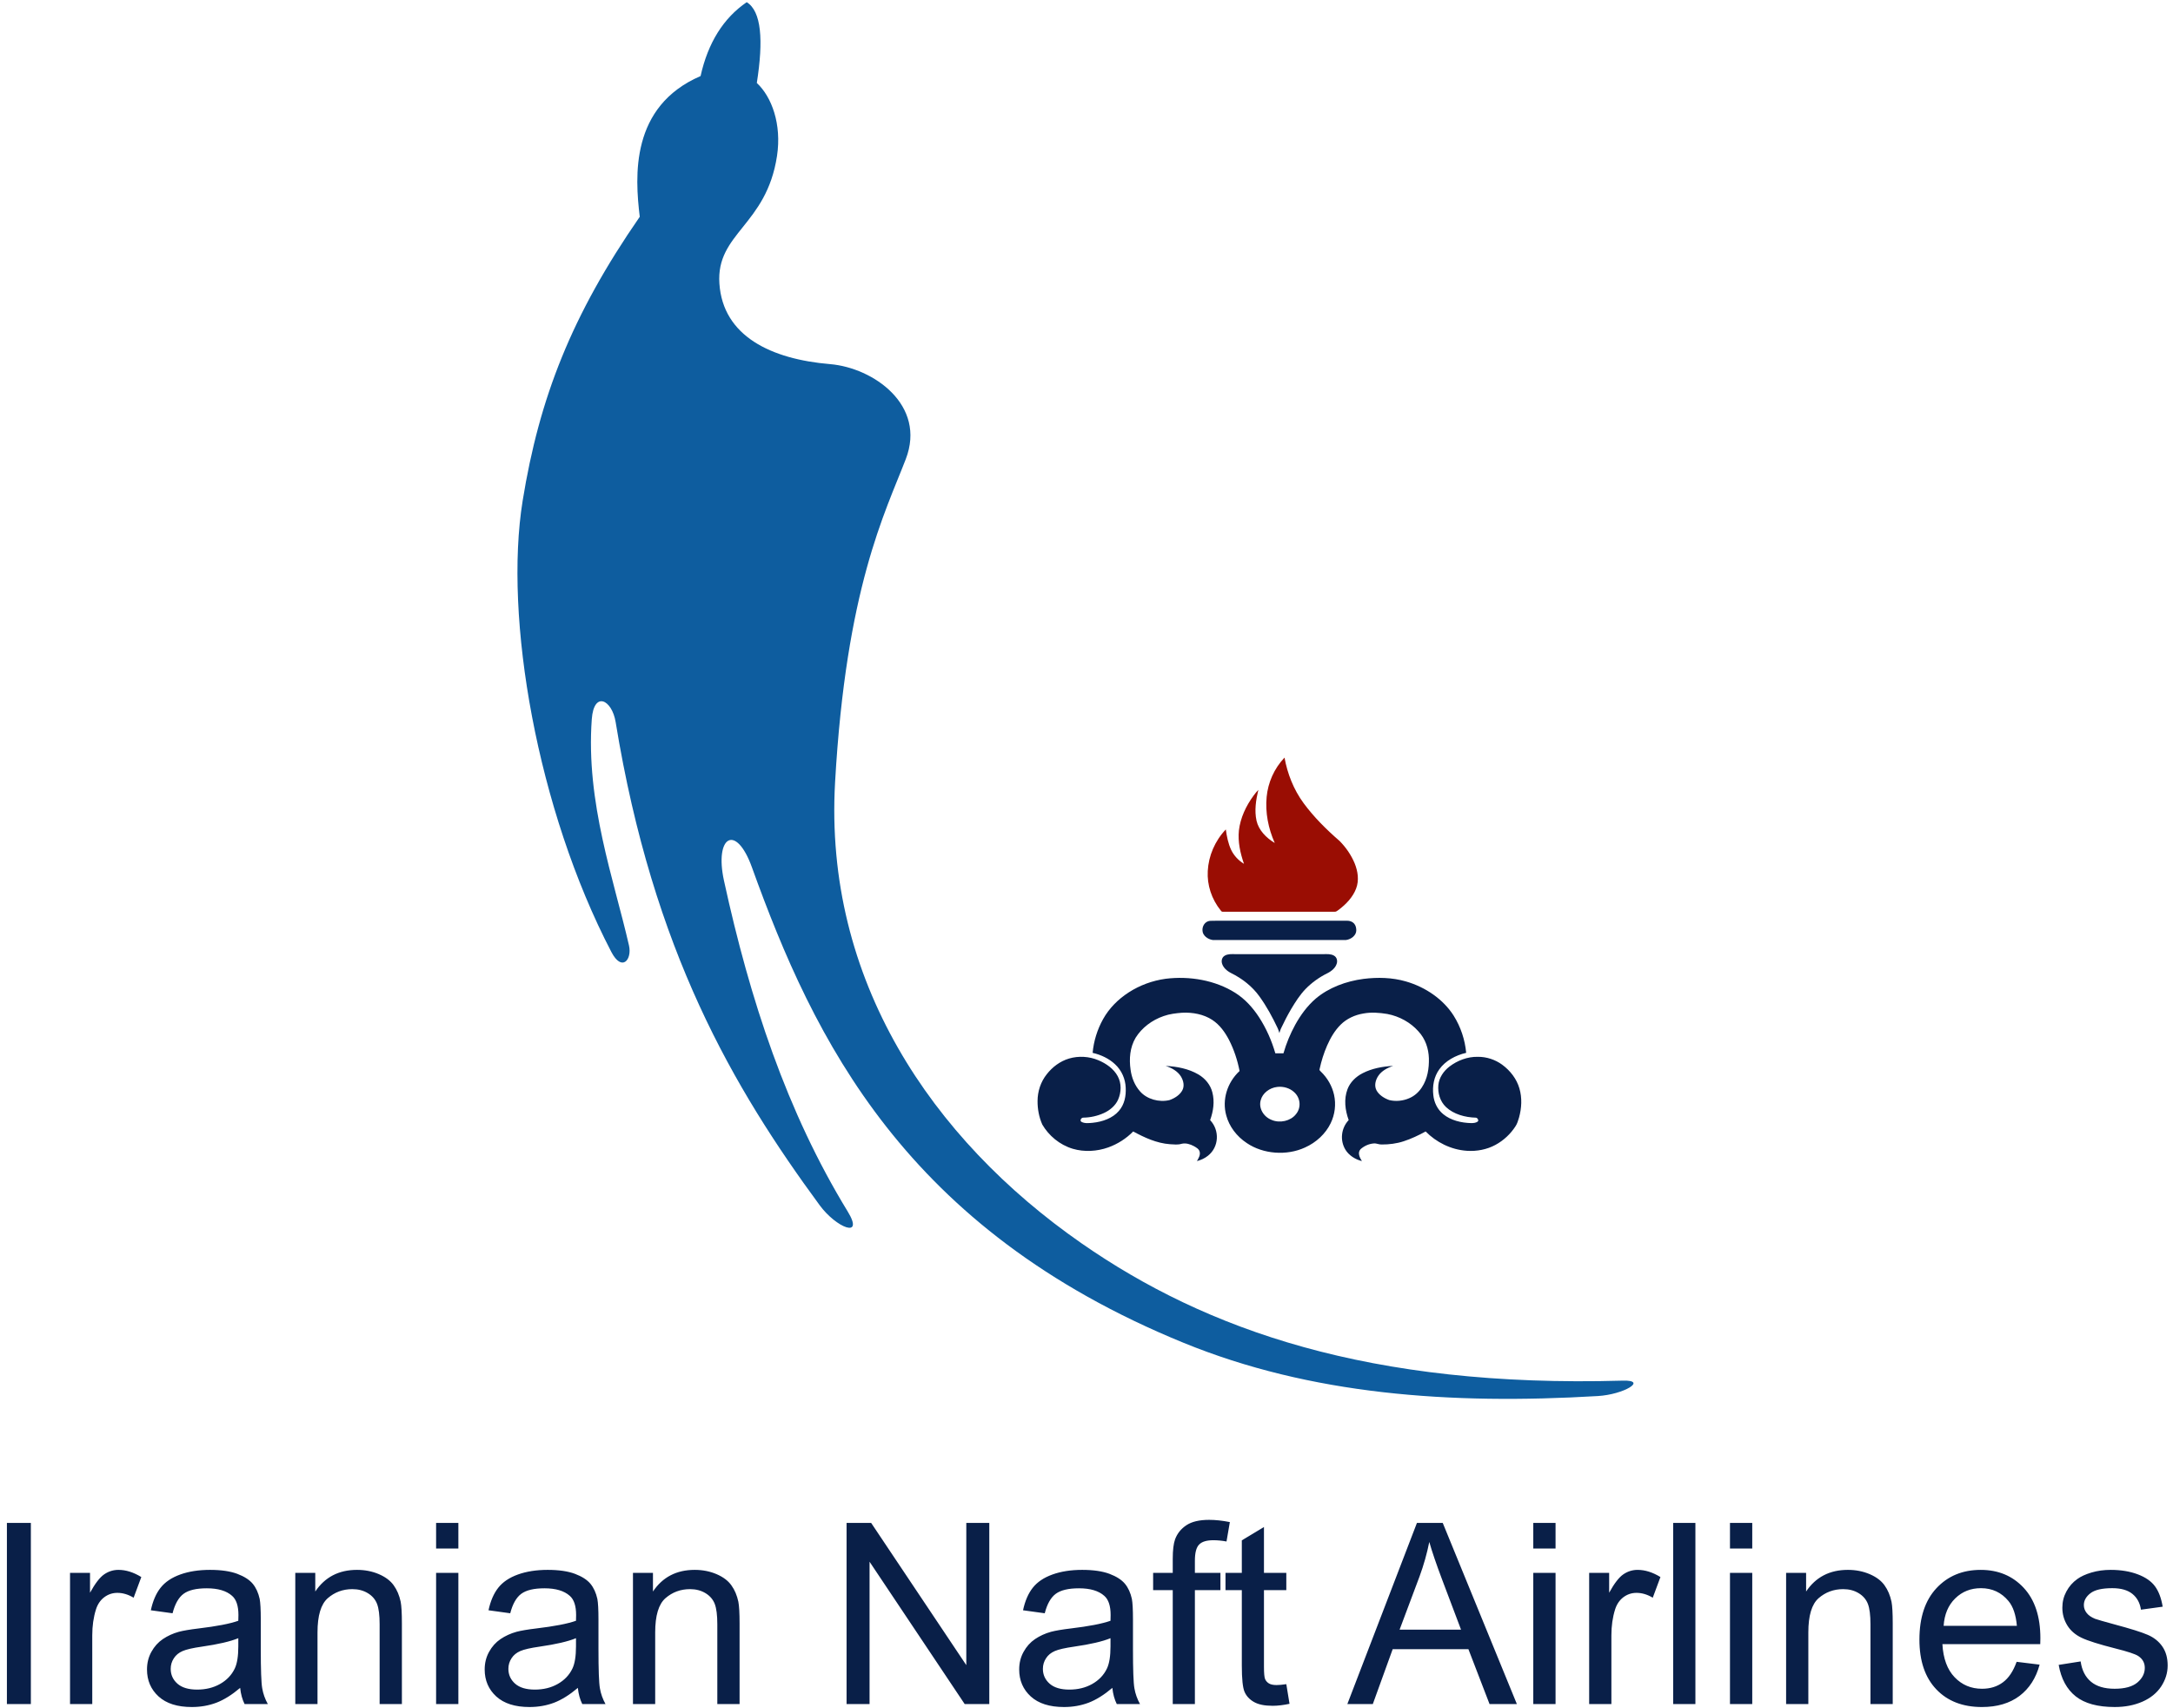 <?xml version="1.0" encoding="UTF-8" standalone="no"?>
<!-- Created with Inkscape (http://www.inkscape.org/) -->

<svg
   version="1.1"
   id="svg2"
   width="380"
   height="298.667"
   viewBox="0 0 380 298.667"
   sodipodi:docname="Naftair-logo.eps"
   xmlns:inkscape="http://www.inkscape.org/namespaces/inkscape"
   xmlns:sodipodi="http://sodipodi.sourceforge.net/DTD/sodipodi-0.dtd"
   xmlns="http://www.w3.org/2000/svg"
   xmlns:svg="http://www.w3.org/2000/svg">
  <defs
     id="defs6" />
  <sodipodi:namedview
     id="namedview4"
     pagecolor="#ffffff"
     bordercolor="#000000"
     borderopacity="0.25"
     inkscape:showpageshadow="2"
     inkscape:pageopacity="0.0"
     inkscape:pagecheckerboard="0"
     inkscape:deskcolor="#d1d1d1" />
  <g
     id="g8"
     inkscape:groupmode="layer"
     inkscape:label="ink_ext_XXXXXX"
     transform="matrix(1.333,0,0,-1.333,0,298.667)">
    <g
       id="g10"
       transform="scale(0.1)">
      <path
         d="m 1661.69,1195.19 c 1.8,18.69 9.74,37.08 23.44,51.51 3.85,-21.11 11.87,-41.84 25.1,-59.84 13.33,-18.09 29.64,-34.35 47.06,-49.45 8.56,-8.61 15.34,-18.62 19.84,-29.36 4.28,-10.54 6.04,-22.4 1.91,-33.19 -4.21,-11.13 -12.98,-20.45 -22.99,-27.96 -1.6,-1.06 -3.17,-2.67 -5.38,-2.43 -48.95,0.04 -97.91,-0.02 -146.87,0.04 -1.16,-0.15 -1.65,1.02 -2.33,1.61 -12.03,14.92 -18.05,33.48 -17.03,51.76 1.02,19.78 9.24,39.38 23.68,54.6 1.29,-9.22 3.08,-18.51 7.14,-27.12 3.56,-7.18 9.34,-13.59 16.7,-18 -4.94,14.12 -8.18,28.96 -6.67,43.79 1.94,16.41 9.23,32.09 19.37,45.86 1.89,2.54 3.91,5.03 6.13,7.36 -3.13,-13.28 -5.35,-27.12 -2.35,-40.59 2.79,-12.15 12.5,-22.26 23.88,-29.1 -8.49,19.15 -12.6,39.96 -10.63,60.51"
         style="fill:#9a0d03;fill-opacity:1;fill-rule:nonzero;stroke:none"
         id="path12" />
      <path
         d="m 1587.41,1032.55 c 14.19,0.36 28.4,0.06 42.6,0.16 45.74,-0.01 91.49,0.01 137.22,-0.01 3.5,0.07 7.04,-1.26 9.2,-3.72 2.18,-2.49 2.82,-5.74 2.86,-8.82 0.11,-6.52 -6.61,-11.89 -13.56,-12.77 -58.21,-0.02 -116.43,-0.02 -174.64,0 -6.68,0.88 -13.2,5.83 -13.54,12.07 -0.61,5.63 2.83,12.37 9.86,13.09"
         style="fill:#091f48;fill-opacity:1;fill-rule:nonzero;stroke:none"
         id="path14" />
      <path
         d="m 1606.73,986.859 c 4.03,2.403 9.12,2.067 13.75,1.989 38.62,-0.012 77.23,-0.012 115.85,0 4.64,0.062 9.73,0.429 13.78,-1.989 3.66,-2.113 4.64,-6.461 3.64,-10.023 -1.51,-5.742 -6.66,-10.156 -12.31,-12.984 -10.89,-5.344 -20.66,-12.442 -28.78,-20.782 -7.45,-7.777 -13.1,-16.718 -18.5,-25.668 -5.05,-8.574 -9.61,-17.375 -13.77,-26.308 -0.91,-1.848 -1.33,-3.832 -2,-5.754 -0.65,2.109 -1.17,4.246 -2.17,6.238 -6.83,14.422 -14.45,28.621 -23.99,41.817 -9.19,12.855 -22.34,23.355 -37.35,30.722 -5.44,2.813 -10.33,7.168 -11.81,12.727 -0.97,3.554 -0.03,7.918 3.66,10.015"
         style="fill:#091f48;fill-opacity:1;fill-rule:nonzero;stroke:none"
         id="path16" />
      <path
         d="m 1529.05,956.535 c 31.52,3.926 65.19,-1.898 91.31,-18.351 13.14,-8.262 23.25,-19.715 31.27,-31.95 9.63,-14.839 16.68,-30.925 21.46,-47.48 3.54,0.012 7.1,0.012 10.65,0 3.67,12.887 8.87,25.445 15.41,37.418 6.95,12.539 15.56,24.551 26.92,34.344 17,14.394 39.66,22.867 62.79,25.89 18.41,2.305 37.55,1.848 55.32,-3.297 26.19,-7.511 49.29,-23.629 62.8,-44.882 9.41,-14.961 14.88,-31.793 16.46,-48.817 -14.06,-3.277 -27.35,-10.551 -35.19,-21.555 -7.27,-9.968 -9.27,-22.273 -7.92,-33.906 0.94,-9.383 5.22,-18.746 13.21,-25.183 9.77,-7.953 23.35,-11.231 36.39,-11.551 3.21,-0.008 7.11,0.254 9.24,2.66 0.45,1.805 -0.81,4.16 -3.01,4.461 -14.25,0.363 -29.12,4.512 -39.1,13.832 -8.13,7.699 -11.06,18.742 -10.12,29.02 0.92,9.429 6.63,18.125 14.65,24.269 10.22,7.766 23.42,12.981 37.07,12.707 11.58,0.129 22.99,-3.766 31.88,-10.238 10.95,-7.985 19.17,-18.969 22.71,-31.145 3.69,-12.535 2.99,-25.843 -0.49,-38.347 -1.17,-3.907 -2.3,-7.903 -4.63,-11.418 -6.36,-9.844 -15.33,-18.477 -26.32,-24.407 -11.11,-6.062 -24.45,-8.632 -37.43,-7.742 -21.03,1.391 -40.5,11.434 -54.11,25.371 -9.18,-5.027 -18.75,-9.586 -28.9,-12.894 -9.22,-3.028 -19.1,-4.258 -28.9,-4.203 -3.54,-0.153 -6.73,1.757 -10.29,1.371 -6.53,-0.453 -12.72,-3.438 -17.28,-7.5 -4.37,-4.735 -1.14,-11.024 1.73,-15.649 -8.92,2.27 -16.95,7.496 -21.46,14.719 -7.56,12.219 -5.96,28.32 4.13,39.082 -4.71,13 -6.52,27.438 -1.53,40.59 3.35,8.914 10.79,16.332 19.95,20.976 12.1,6.168 26.1,8.848 39.95,9.508 -7.71,-2.5 -15.14,-6.582 -19.44,-12.933 -3.86,-5.703 -5.73,-13.141 -2.32,-19.364 3.34,-5.914 9.78,-10.082 16.6,-12.515 8.66,-2.117 18.23,-1.082 26.24,2.449 7.08,2.98 12.64,8.207 16.51,14.16 7.58,11.449 9.54,25.063 9.26,38.117 -0.41,12.688 -4.53,25.629 -13.84,35.52 -10.08,11.398 -24.69,19.652 -40.72,22.695 -10.29,1.703 -20.96,2.559 -31.28,0.633 -11.31,-1.824 -21.97,-6.855 -29.67,-14.422 -8.1,-7.941 -13.58,-17.648 -17.97,-27.527 -4.4,-10.047 -7.64,-20.485 -9.92,-31.071 -0.59,-1.265 0.67,-2.195 1.52,-3.054 8.89,-8.516 14.95,-19.278 17.47,-30.633 2.73,-12.449 1.2,-25.617 -4.46,-37.273 -6.6,-13.688 -18.8,-25.204 -33.86,-31.903 -23.91,-10.957 -54.72,-8.633 -76.1,5.867 -13.42,8.832 -23.18,21.903 -27.01,36.293 -5.69,20.407 1.08,43.047 17.47,58.289 -2.73,14.051 -7.24,27.887 -13.89,40.891 -5.21,9.856 -11.9,19.531 -21.92,26.129 -11.27,7.41 -25.78,10.156 -39.65,9.406 -8.18,-0.625 -16.43,-1.617 -24.09,-4.344 -15.5,-5.289 -28.78,-15.539 -36.78,-28.39 -7.59,-12.797 -8.71,-27.836 -6.66,-41.957 1.37,-10.27 5.25,-20.512 12.61,-28.684 8.84,-9.969 24.72,-14.554 38.53,-11.187 6.82,2.445 13.28,6.574 16.6,12.504 3.29,5.886 1.68,12.933 -1.7,18.492 -4.24,6.781 -11.95,11.25 -20.05,13.804 14.96,-0.707 30.24,-3.761 42.88,-11.132 9.26,-5.391 16.02,-13.946 18.4,-23.516 3.17,-12.078 1.32,-24.777 -2.91,-36.473 12.61,-13.199 11.89,-35.23 -3,-46.839 -4.09,-3.235 -9.04,-5.547 -14.31,-6.891 2.13,3.762 4.72,7.871 3.59,12.242 -0.78,3.535 -4.42,5.602 -7.62,7.391 -4.73,2.57 -10.55,4.406 -16.1,3.054 -4.89,-1.546 -10.17,-0.82 -15.22,-0.546 -17.57,1.273 -33.51,8.753 -48.29,16.726 -8.87,-9.109 -20.16,-16.426 -32.78,-20.953 -14.62,-5.211 -31.36,-6.211 -46.39,-1.781 -17.52,5.246 -31.69,17.449 -40.06,31.82 -4.32,9.773 -6.28,20.352 -6.21,30.832 0.05,12.473 4,25.09 12.21,35.332 7.16,9.102 17.07,16.84 29.11,20.418 12.43,3.707 26.5,2.84 38.32,-2.18 10.64,-4.402 20.35,-11.425 25.49,-20.933 5.21,-9.574 4.8,-20.988 0.55,-30.774 -3.44,-7.738 -10.49,-13.898 -18.79,-17.664 -8.22,-3.718 -17.42,-5.832 -26.66,-5.965 -3.03,0.223 -5.39,-4.171 -2.45,-5.636 4.33,-2.274 9.63,-1.528 14.4,-1.145 13.03,1.313 26.41,6.067 34.49,15.559 7.53,8.613 9.52,19.914 8.98,30.527 -0.43,11.293 -5.17,22.61 -14.1,30.82 -7.84,7.368 -18.28,12.321 -29.3,14.86 1.4,15.344 6.04,30.504 13.76,44.32 15.52,27.887 47.19,48.09 81.91,52.832 z m 146.5,-141.875 v 0 c -10.3,-1.168 -19.29,-8.332 -21.61,-17.273 -3.04,-10.289 3.4,-21.848 14.45,-26.071 10.74,-4.527 24.69,-1.285 31.52,7.305 7.36,8.496 6.41,21.484 -2.06,29.109 -5.59,5.321 -14.17,7.938 -22.3,6.93"
         style="fill:#091f48;fill-opacity:1;fill-rule:nonzero;stroke:none"
         id="path18" />
      <path
         d="m 2700.74,56.457 28.82,4.539 c 1.61,-11.566 6.14,-20.418 13.56,-26.617 7.36,-6.137 17.7,-9.234 31.04,-9.234 13.39,0 23.34,2.766 29.82,8.188 6.47,5.477 9.73,11.895 9.73,19.195 0,6.641 -2.87,11.785 -8.62,15.602 -3.99,2.602 -13.95,5.867 -29.82,9.848 -21.36,5.422 -36.25,10.074 -44.49,14.055 -8.24,3.93 -14.55,9.407 -18.81,16.375 -4.26,6.973 -6.42,14.664 -6.42,23.071 0,7.691 1.77,14.777 5.31,21.3 3.49,6.59 8.3,12.008 14.33,16.325 4.54,3.316 10.74,6.195 18.54,8.519 7.85,2.324 16.26,3.488 25.22,3.488 13.51,0 25.35,-1.996 35.58,-5.867 10.24,-3.871 17.76,-9.125 22.63,-15.769 4.87,-6.696 8.19,-15.543 10.01,-26.668 l -28.49,-3.926 c -1.33,8.851 -5.09,15.769 -11.29,20.746 -6.19,4.98 -14.99,7.469 -26.33,7.469 -13.39,0 -22.96,-2.211 -28.66,-6.637 -5.76,-4.43 -8.63,-9.629 -8.63,-15.547 0,-3.816 1.22,-7.191 3.59,-10.234 2.38,-3.156 6.09,-5.699 11.18,-7.801 2.93,-1.051 11.51,-3.543 25.78,-7.414 20.64,-5.535 35.02,-10.016 43.16,-13.559 8.19,-3.484 14.6,-8.629 19.25,-15.324 4.65,-6.695 6.97,-14.992 6.97,-24.953 0,-9.734 -2.88,-18.863 -8.52,-27.496 -5.7,-8.574 -13.89,-15.215 -24.56,-19.918 -10.68,-4.699 -22.8,-7.027 -36.3,-7.027 -22.41,0 -39.44,4.648 -51.18,13.945 -11.72,9.293 -19.19,23.07 -22.4,41.328 z m -150.93,51.234 h 96.1 c -1.27,14.438 -4.98,25.336 -11.01,32.532 -9.3,11.23 -21.36,16.871 -36.13,16.871 -13.39,0 -24.67,-4.481 -33.8,-13.442 -9.13,-8.964 -14.17,-20.968 -15.16,-35.961 z m 95.77,-47.195 30.15,-3.707 c -4.75,-17.648 -13.55,-31.316 -26.39,-41.051 -12.89,-9.684 -29.32,-14.555 -49.3,-14.555 -25.17,0 -45.15,7.746 -59.86,23.238 -14.77,15.492 -22.13,37.238 -22.13,65.23 0,28.993 7.47,51.453 22.35,67.442 14.94,15.992 34.25,24.015 58.04,24.015 23.02,0 41.83,-7.855 56.38,-23.515 14.61,-15.656 21.91,-37.735 21.91,-66.114 0,-1.774 -0.06,-4.371 -0.17,-7.801 H 2548.2 c 1.05,-18.922 6.42,-33.418 16.05,-43.434 9.63,-10.07 21.57,-15.102 35.96,-15.102 10.68,0 19.81,2.82 27.39,8.461 7.58,5.59 13.55,14.551 17.98,26.891 z M 2343.16,5.059 V 177.18 h 26.23 v -24.457 c 12.66,18.922 30.93,28.386 54.77,28.386 10.4,0 19.92,-1.882 28.6,-5.589 8.75,-3.762 15.22,-8.629 19.54,-14.715 4.36,-6.032 7.35,-13.227 9.13,-21.524 1.05,-5.422 1.6,-14.883 1.6,-28.383 V 5.059 h -29.21 V 109.789 c 0,11.844 -1.11,20.75 -3.38,26.672 -2.27,5.863 -6.3,10.566 -12.06,14.051 -5.81,3.539 -12.56,5.312 -20.36,5.312 -12.45,0 -23.13,-3.984 -32.2,-11.84 -9.02,-7.914 -13.5,-22.851 -13.5,-44.925 V 5.059 Z m -73.64,0 V 177.18 h 29.22 V 5.059 Z m 0,204.043 v 33.582 h 29.22 V 209.102 Z M 2195,5.059 V 242.684 h 29.16 V 5.059 Z m -110.21,0 V 177.18 h 26.22 v -26.059 c 6.7,12.172 12.9,20.25 18.59,24.121 5.65,3.871 11.9,5.867 18.7,5.867 9.85,0 19.81,-3.156 29.99,-9.406 l -10.07,-27.113 c -7.08,4.262 -14.22,6.363 -21.35,6.363 -6.42,0 -12.12,-1.937 -17.21,-5.754 -5.09,-3.875 -8.69,-9.183 -10.85,-15.988 -3.26,-10.348 -4.86,-21.688 -4.86,-34.023 V 5.059 Z m -73.31,0 V 177.18 h 29.22 V 5.059 Z m 0,204.043 v 33.582 h 29.22 v -33.582 z m -175.39,-106.45 h 80.62 l -24.85,65.786 c -7.52,19.972 -13.16,36.406 -16.81,49.296 -3.05,-15.269 -7.31,-30.375 -12.84,-45.421 z M 1767.55,5.059 1858.84,242.684 h 33.86 L 1989.96,5.059 h -35.85 l -27.72,71.981 h -99.37 L 1800.96,5.059 Z m -80.06,26.117 4.21,-25.785 c -8.19,-1.715 -15.55,-2.598 -22.02,-2.598 -10.63,0 -18.82,1.656 -24.68,5.031 -5.81,3.32 -9.9,7.746 -12.28,13.227 -2.38,5.418 -3.6,16.926 -3.6,34.41 v 99.035 h -21.41 v 22.684 h 21.41 v 42.656 l 29.05,17.484 v -60.14 h 29.32 v -22.684 h -29.32 V 53.859 c 0,-8.359 0.49,-13.668 1.49,-16.051 1.05,-2.375 2.71,-4.254 5.04,-5.695 2.32,-1.383 5.64,-2.106 9.95,-2.106 3.27,0 7.53,0.391 12.84,1.168 z M 1538.5,5.059 V 154.496 h -25.73 v 22.684 h 25.73 v 18.312 c 0,11.563 1.05,20.196 3.09,25.781 2.83,7.582 7.75,13.719 14.83,18.422 7.09,4.703 16.99,7.028 29.77,7.028 8.19,0 17.26,-0.938 27.22,-2.934 l -4.37,-25.449 c -6.03,1.109 -11.79,1.66 -17.21,1.66 -8.85,0 -15.1,-1.879 -18.75,-5.699 -3.71,-3.762 -5.53,-10.844 -5.53,-21.242 V 177.18 h 33.52 v -22.684 h -33.52 V 5.059 Z m -81.66,86.422 c -10.63,-4.371 -26.5,-8.024 -47.64,-11.066 -12.01,-1.715 -20.52,-3.652 -25.45,-5.809 -4.98,-2.16 -8.85,-5.312 -11.51,-9.516 -2.71,-4.152 -4.1,-8.742 -4.1,-13.836 0,-7.797 2.99,-14.27 8.86,-19.473 5.86,-5.145 14.5,-7.746 25.84,-7.746 11.23,0 21.24,2.434 29.98,7.359 8.75,4.926 15.22,11.676 19.31,20.191 3.16,6.586 4.71,16.324 4.71,29.16 z m 2.43,-65.176 c -10.84,-9.184 -21.24,-15.66 -31.2,-19.473 -10.02,-3.766 -20.75,-5.648 -32.2,-5.648 -18.92,0 -33.42,4.594 -43.6,13.832 -10.13,9.238 -15.22,21.082 -15.22,35.41 0,8.465 1.88,16.156 5.76,23.125 3.82,6.973 8.85,12.562 15.05,16.766 6.25,4.207 13.22,7.414 21.02,9.57 5.7,1.492 14.33,2.992 25.89,4.371 23.57,2.824 40.94,6.14 52.07,10.07 0.11,3.985 0.16,6.527 0.16,7.582 0,11.895 -2.77,20.305 -8.3,25.117 -7.41,6.637 -18.53,9.903 -33.19,9.903 -13.72,0 -23.85,-2.379 -30.43,-7.192 -6.53,-4.816 -11.35,-13.336 -14.5,-25.562 l -28.49,3.929 c 2.6,12.172 6.86,22.075 12.78,29.543 5.92,7.528 14.55,13.332 25.78,17.375 11.23,4.04 24.23,6.086 39.06,6.086 14.72,0 26.61,-1.773 35.8,-5.203 9.18,-3.488 15.93,-7.801 20.3,-13.058 4.32,-5.254 7.31,-11.84 9.08,-19.86 0.94,-4.98 1.43,-13.945 1.43,-26.89 V 77.203 c 0,-27.164 0.61,-44.316 1.89,-51.453 1.21,-7.191 3.7,-14.109 7.36,-20.691 h -30.49 c -2.99,6.031 -4.98,13.113 -5.81,21.246 z M 1110.6,5.059 V 242.684 h 32.26 L 1267.67,56.125 v 186.559 h 30.16 V 5.059 h -32.26 L 1140.76,191.785 V 5.059 Z m -280.225,0 V 177.18 h 26.227 v -24.457 c 12.668,18.922 30.925,28.386 54.773,28.386 10.398,0 19.914,-1.882 28.602,-5.589 8.742,-3.762 15.211,-8.629 19.531,-14.715 4.371,-6.032 7.355,-13.227 9.129,-21.524 1.047,-5.422 1.601,-14.883 1.601,-28.383 V 5.059 H 941.027 V 109.789 c 0,11.844 -1.105,20.75 -3.375,26.672 -2.269,5.863 -6.308,10.566 -12.058,14.051 -5.813,3.539 -12.563,5.312 -20.364,5.312 -12.449,0 -23.128,-3.984 -32.199,-11.84 -9.019,-7.914 -13.5,-22.851 -13.5,-44.925 V 5.059 Z M 755.629,91.481 c -10.625,-4.371 -26.504,-8.024 -47.637,-11.066 -12.008,-1.715 -20.523,-3.652 -25.449,-5.809 -4.98,-2.16 -8.852,-5.312 -11.512,-9.516 -2.707,-4.152 -4.09,-8.742 -4.09,-13.836 0,-7.797 2.985,-14.27 8.852,-19.473 5.863,-5.145 14.496,-7.746 25.836,-7.746 11.23,0 21.246,2.434 29.984,7.359 8.746,4.926 15.219,11.676 19.313,20.191 3.152,6.586 4.703,16.324 4.703,29.16 z m 2.434,-65.176 C 747.219,17.121 736.816,10.645 726.859,6.832 716.844,3.066 706.113,1.184 694.66,1.184 c -18.922,0 -33.418,4.594 -43.601,13.832 -10.121,9.238 -15.211,21.082 -15.211,35.41 0,8.465 1.882,16.156 5.754,23.125 3.816,6.973 8.851,12.562 15.046,16.766 6.254,4.207 13.227,7.414 21.028,9.57 5.695,1.492 14.328,2.992 25.89,4.371 23.571,2.824 40.942,6.14 52.063,10.07 0.113,3.985 0.164,6.527 0.164,7.582 0,11.895 -2.766,20.305 -8.297,25.117 -7.414,6.637 -18.535,9.903 -33.195,9.903 -13.723,0 -23.848,-2.379 -30.43,-7.192 -6.527,-4.816 -11.344,-13.336 -14.496,-25.562 l -28.496,3.929 c 2.605,12.172 6.863,22.075 12.781,29.543 5.922,7.528 14.551,13.332 25.781,17.375 11.235,4.04 24.235,6.086 39.063,6.086 14.719,0 26.613,-1.773 35.797,-5.203 9.183,-3.488 15.933,-7.801 20.304,-13.058 4.313,-5.254 7.305,-11.84 9.075,-19.86 0.941,-4.98 1.437,-13.945 1.437,-26.89 V 77.203 c 0,-27.164 0.61,-44.316 1.883,-51.453 1.215,-7.191 3.703,-14.109 7.355,-20.691 h -30.484 c -2.988,6.031 -4.976,13.113 -5.808,21.246 z M 572.113,5.059 V 177.18 h 29.211 V 5.059 Z m 0,204.043 v 33.582 h 29.211 V 209.102 Z M 387.375,5.059 V 177.18 h 26.223 v -24.457 c 12.672,18.922 30.929,28.386 54.773,28.386 10.402,0 19.918,-1.882 28.606,-5.589 8.742,-3.762 15.214,-8.629 19.531,-14.715 4.367,-6.032 7.359,-13.227 9.129,-21.524 1.051,-5.422 1.601,-14.883 1.601,-28.383 V 5.059 H 498.027 V 109.789 c 0,11.844 -1.105,20.75 -3.375,26.672 -2.265,5.863 -6.308,10.566 -12.062,14.051 -5.809,3.539 -12.555,5.312 -20.356,5.312 -12.453,0 -23.129,-3.984 -32.203,-11.84 -9.015,-7.914 -13.5,-22.851 -13.5,-44.925 V 5.059 Z M 312.629,91.481 c -10.621,-4.371 -26.5,-8.024 -47.637,-11.066 -12.004,-1.715 -20.523,-3.652 -25.449,-5.809 -4.98,-2.16 -8.852,-5.312 -11.508,-9.516 -2.711,-4.152 -4.094,-8.742 -4.094,-13.836 0,-7.797 2.989,-14.27 8.852,-19.473 5.867,-5.145 14.496,-7.746 25.84,-7.746 11.23,0 21.246,2.434 29.984,7.359 8.742,4.926 15.215,11.676 19.309,20.191 3.156,6.586 4.703,16.324 4.703,29.16 z m 2.434,-65.176 C 304.223,17.121 293.816,10.645 283.859,6.832 273.844,3.066 263.113,1.184 251.66,1.184 c -18.922,0 -33.418,4.594 -43.597,13.832 -10.125,9.238 -15.215,21.082 -15.215,35.41 0,8.465 1.882,16.156 5.75,23.125 3.824,6.973 8.855,12.562 15.05,16.766 6.254,4.207 13.223,7.414 21.028,9.57 5.699,1.492 14.328,2.992 25.89,4.371 23.571,2.824 40.942,6.14 52.063,10.07 0.109,3.985 0.168,6.527 0.168,7.582 0,11.895 -2.766,20.305 -8.301,25.117 -7.414,6.637 -18.535,9.903 -33.195,9.903 -13.723,0 -23.848,-2.379 -30.43,-7.192 -6.531,-4.816 -11.344,-13.336 -14.496,-25.562 l -28.492,3.929 c 2.597,12.172 6.859,22.075 12.781,29.543 5.918,7.528 14.551,13.332 25.781,17.375 11.231,4.04 24.235,6.086 39.059,6.086 14.719,0 26.613,-1.773 35.797,-5.203 9.187,-3.488 15.933,-7.801 20.304,-13.058 4.317,-5.254 7.305,-11.84 9.071,-19.86 0.941,-4.98 1.441,-13.945 1.441,-26.89 V 77.203 c 0,-27.164 0.61,-44.316 1.883,-51.453 1.215,-7.191 3.703,-14.109 7.359,-20.691 h -30.488 c -2.988,6.031 -4.976,13.113 -5.808,21.246 z M 91.879,5.059 V 177.18 h 26.223 v -26.059 c 6.695,12.172 12.89,20.25 18.593,24.121 5.641,3.871 11.891,5.867 18.7,5.867 9.847,0 19.804,-3.156 29.984,-9.406 l -10.07,-27.113 c -7.082,4.262 -14.219,6.363 -21.356,6.363 -6.418,0 -12.113,-1.937 -17.207,-5.754 -5.09,-3.875 -8.683,-9.183 -10.84,-15.988 -3.265,-10.348 -4.871,-21.688 -4.871,-34.023 V 5.059 Z m -82.824,0 V 242.684 H 40.48 V 5.059 H 9.055"
         style="fill:#091f48;fill-opacity:1;fill-rule:evenodd;stroke:none"
         id="path20" />
      <path
         d="m 2128.87,429.352 c -332.48,-9.512 -546.98,66.738 -710.12,180.222 -196.8,136.91 -337.9,345.992 -323.23,604.726 14.45,254.79 65.52,353.31 92.74,423.93 27.31,70.85 -42.41,119.86 -99.36,124.65 -77.14,6.48 -140.494,36.58 -145.142,105.69 -4.469,66.34 61.722,75.98 75.582,167.4 6.34,41.78 -7,77.64 -26.492,95.75 8.852,56.18 6.07,94.07 -13.246,105.99 -30.395,-20.78 -50.762,-53.01 -60.536,-96.93 -92.347,-39.79 -86.152,-131.82 -79.785,-184.59 -89.426,-129.17 -131.785,-237.67 -153.605,-372.42 -24.86,-153.54 18.91,-404.86 116.293,-591.965 13.922,-26.758 27.426,-10.168 23.183,8.425 -19.664,86.17 -56.785,187.61 -48.8,296.87 2.726,37.28 26.449,25.9 31.316,-3.9 49.082,-300.47 154.648,-479.954 267.692,-633.809 21.55,-29.336 59.05,-44.645 36.72,-8.133 -80.1,130.965 -128.267,277.89 -162.287,433.872 -12.734,58.39 15.629,75.97 36.687,17.51 81.36,-225.835 200.62,-474.195 566.1,-623.609 166.67,-68.136 349.47,-81.426 543.56,-69.894 34.15,2.027 66.04,21.164 32.73,20.215"
         style="fill:#0e5d9f;fill-opacity:1;fill-rule:evenodd;stroke:none"
         id="path22" />
    </g>
  </g>
</svg>
